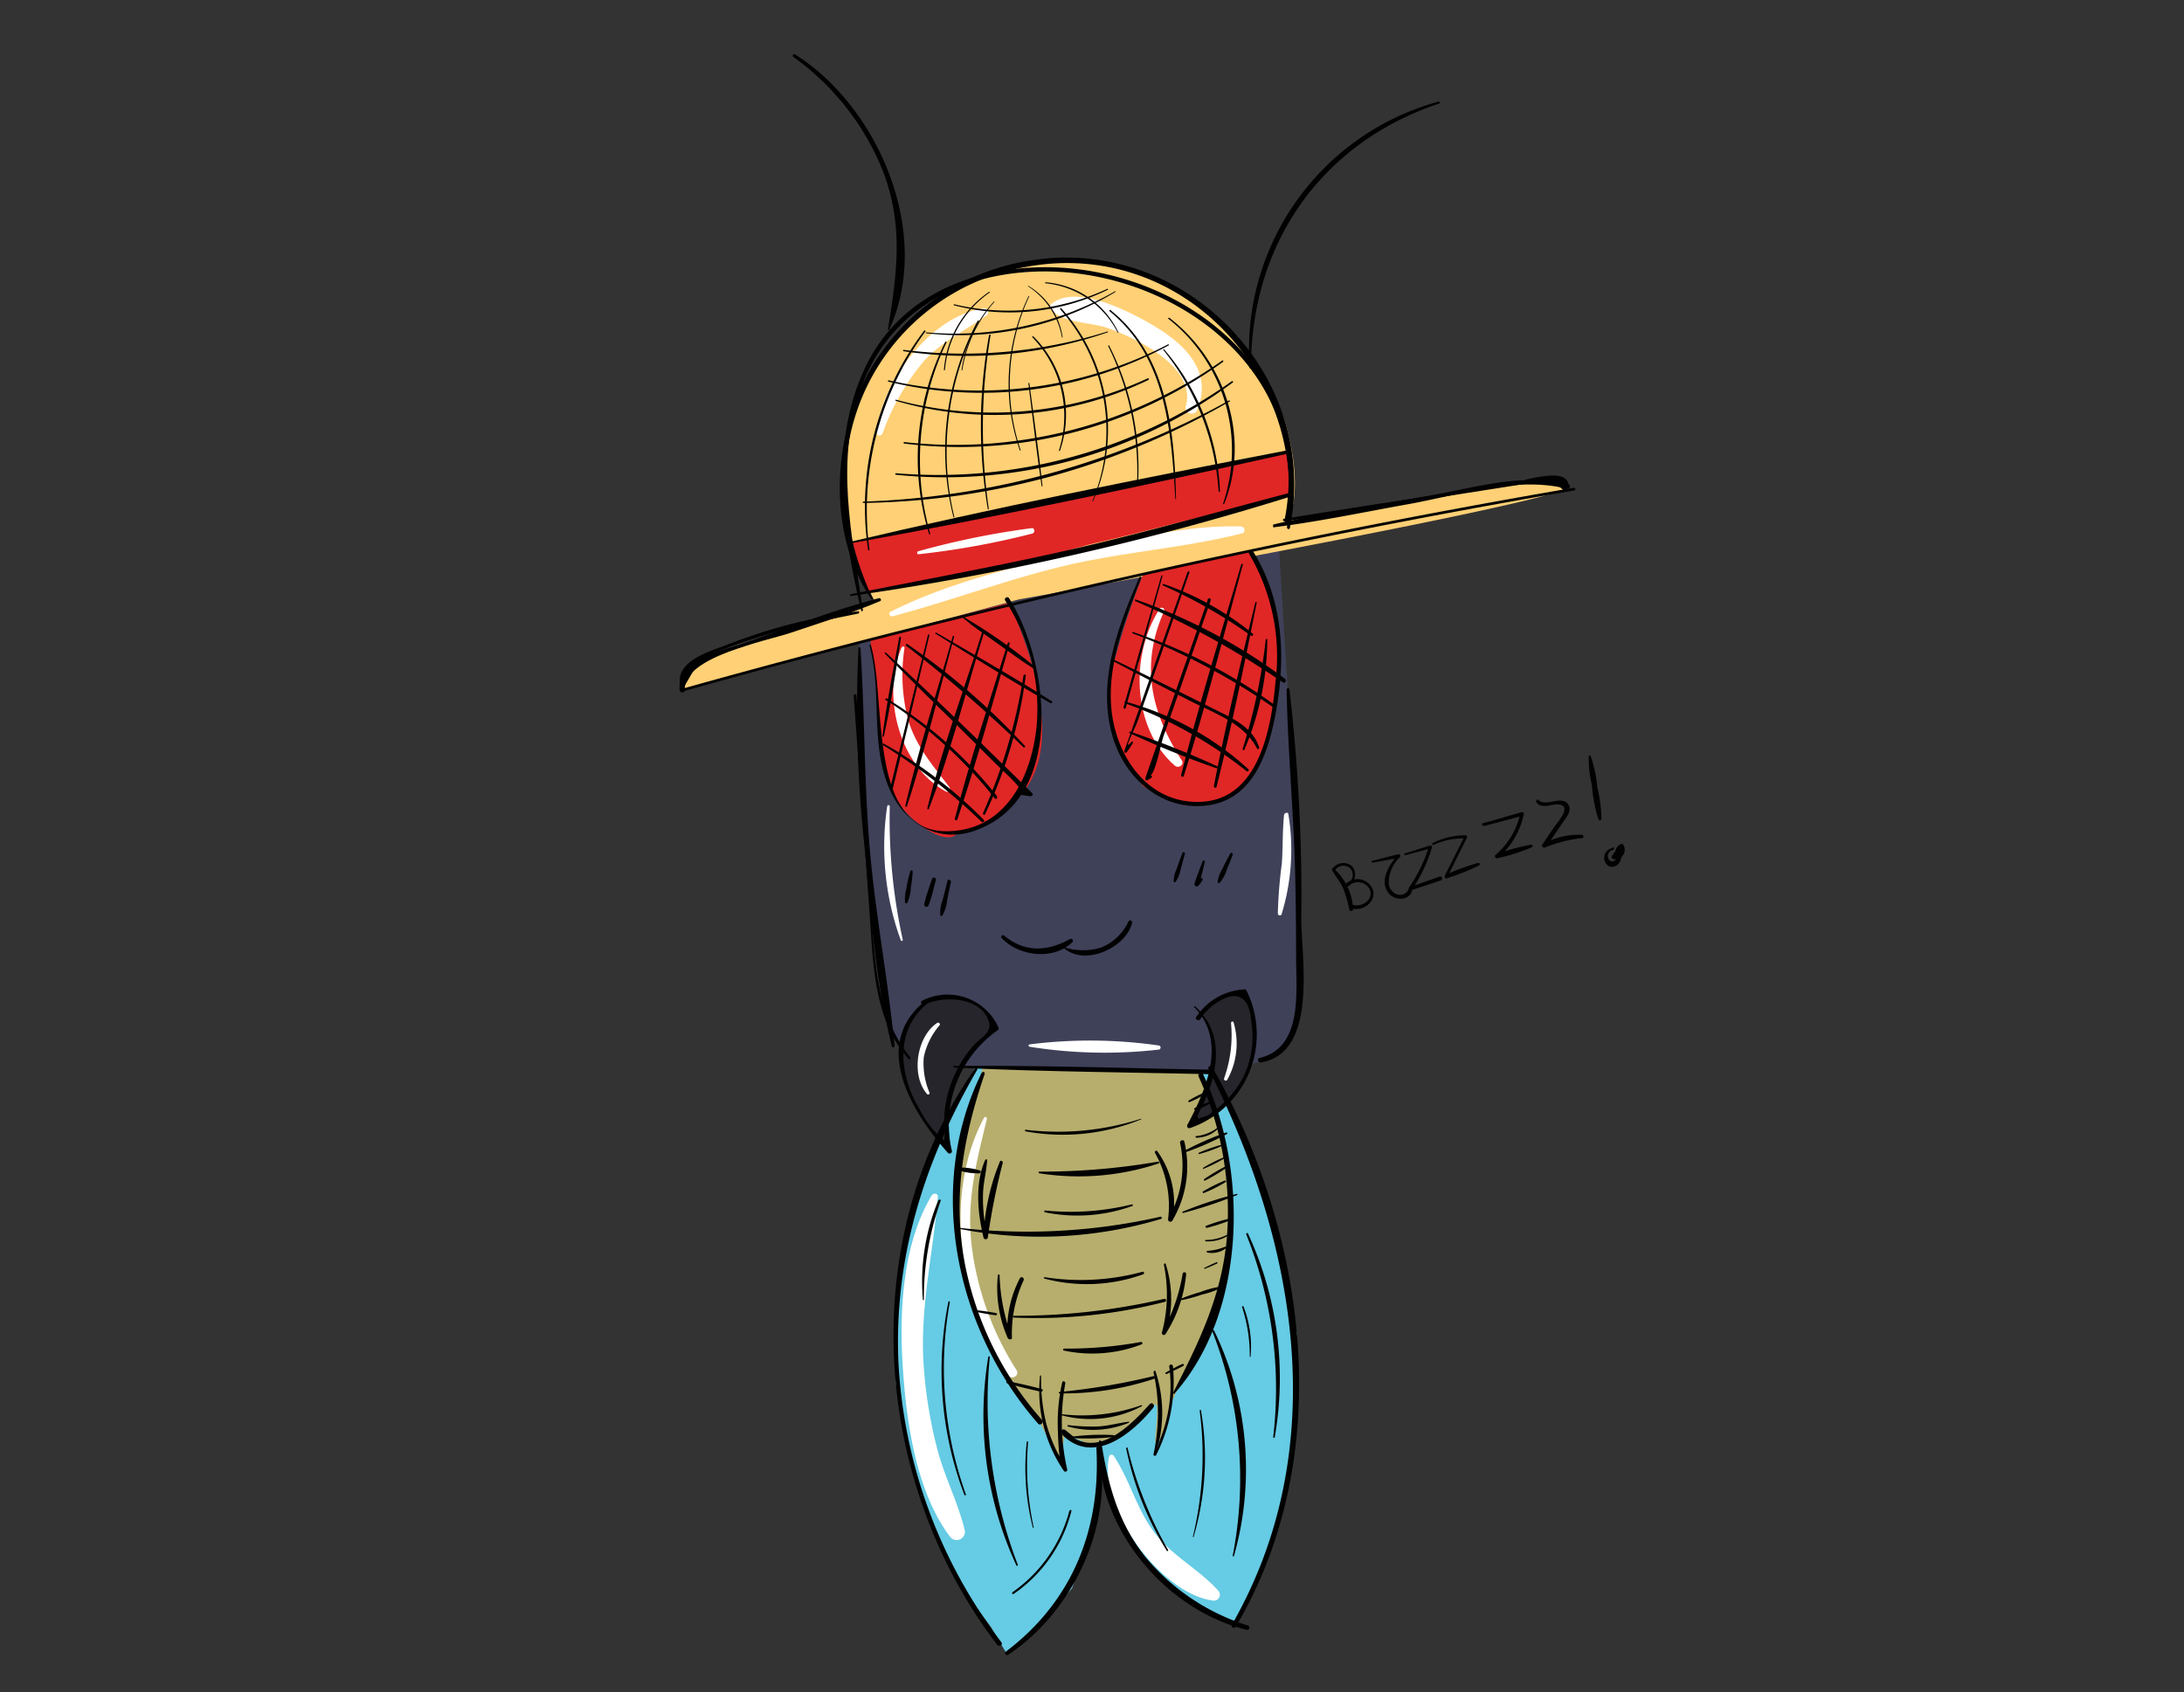 <svg id="illustration" xmlns="http://www.w3.org/2000/svg" viewBox="0 0 198.43 153.77"><rect x="0" y="0" width="198.43" height="153.77" fill="#333333" stroke="none"/><defs><style>.cls-1{fill:#3f4159;}.cls-2{fill:#66cbe4;}.cls-3{fill:#ffd075;}.cls-4{fill:#e12626;}.cls-5{fill:#b7ae6d;}.cls-6{fill:#25252b;}.cls-7{fill:#fff;}.cls-8{fill:#010101;}</style></defs><path class="cls-1" d="M78.05,57.71V68.28l1.52,16.08,1,8.32,1.36,2.62s2.66,1.73,8,1.76,20.14.32,20.14.32,6.26-.79,6.9-2.35a24,24,0,0,0,1-3.87l-.43-20.41-.54-8-.82-13.37Z"/><polygon class="cls-2" points="110.05 97.38 88.6 97.02 85.61 102.93 84.19 106.09 83.21 109.06 81.73 116.1 81.37 120.96 81.37 125.58 82.14 130.07 83.22 134.54 84.97 139.41 87.3 144.11 90.04 147.85 91.46 150.26 94.62 147.53 97.4 144.32 98.16 142.19 98.69 140.88 99.66 137.26 99.94 134.85 99.79 131.28 100.68 135.42 102.02 138.74 104.23 142.19 106.45 144.24 108.87 145.96 111.59 147.28 112.22 147.51 113.31 145.23 116.14 138.74 117.26 133.16 117.82 127.73 117.82 121.11 116.78 115.67 115.71 111.16 113.61 104.9 111.81 100.14 110.05 97.38"/><path class="cls-3" d="M79.58,54.75s-3.15-4.7-2.84-12.53A19.55,19.55,0,0,1,87,26.12c4.65-2.36,11.68-3.43,17.16-1.27S115.54,33.32,117,39.21s0,8.1,0,8.1l21-3.61s3.65-.7,4.48.49S92.56,54.47,92.56,54.47L62,62.7s-.74-1.82,2-2.76S79.58,54.75,79.58,54.75Z"/><path class="cls-4" d="M77.1,49.33,117,41l.34,3.89s-17.09,4.34-17.57,4.4-4.65,1.27-4.65,1.27L78.83,53.87Z"/><path class="cls-4" d="M87,75.71s6.25-1.24,7.46-7-2.79-13.94-2.79-13.94L79.06,58.14s.65,3.93.77,6.53.19,7.39,3.28,9.9S87,75.71,87,75.71Z"/><path class="cls-4" d="M103.87,52.16,113.73,50s4.55,8.57,1.28,17.63-11.14,3.81-11.14,3.81-4.08-5-3.05-9.66A69.94,69.94,0,0,1,103.87,52.16Z"/><path class="cls-5" d="M89.33,96.91l19.72.45s2,5.74,2.29,7.51.64,8.5-.28,11.67c-.52,1.81-2.74,6.66-4.43,10.49-.75,1.7-.67,3.23-1.53,4.14-.39.41.17-2.52,0-3.44-.12-.47-.91.69-1.15.84l-3.42,2.51-1.53.18-2.23-1-.45,2.45-2.11-3.92-2.38-3-2.68-5.2-2-6.9-.43-5.42,1-5.77Z"/><path class="cls-6" d="M84.52,90.82l2.56-.29,1.89.91,1.51,1.79S88.55,95.36,88,95.89a11.25,11.25,0,0,0-1.8,3.77c-.1.85.09,5,.09,5l-2.47-3L82,97.38V93.84l1.43-2.23Z"/><path class="cls-6" d="M109.25,91.94l1,2.32-.08,2.65-.57,2.3-.88,1.9-.38,1.1,1.39-.72,2.66-2.28,1.17-2.15.51-2.59-.74-3.9-.39-.48S109.6,90.68,109.25,91.94Z"/><path class="cls-7" d="M80.18,39.39a21.43,21.43,0,0,1,3.76-6.58c1.67-1.82,3.75-2.76,5.7-4.16a.35.35,0,0,0-.27-.63c-4.81.69-9.3,6.68-9.72,11.3,0,.33.42.33.53.07Z"/><path class="cls-7" d="M80.61,73.23a24.86,24.86,0,0,0,1.23,12.2.09.09,0,0,0,.18-.05,50.89,50.89,0,0,1-1.18-12.11c0-.13-.2-.17-.23,0Z"/><path class="cls-7" d="M81.93,58.8c-1.86,4.27-.3,10.78,4,13.11.27.15.49-.18.31-.41-1.52-2-3-3.65-3.73-6.1a16.21,16.21,0,0,1-.33-6.54c0-.11-.16-.16-.21-.06Z"/><path class="cls-7" d="M105.38,55.3c-2.71,4.13-2.56,10.85,1.36,14.27.33.29.89-.08.63-.48-2.77-4.33-3.81-8.66-1.6-13.56a.23.23,0,0,0-.39-.23Z"/><path class="cls-7" d="M85.16,92.94c-1.88,1.24-2.42,4.76-.93,6.47a.13.13,0,0,0,.22-.13,6.8,6.8,0,0,1-.52-3.21,6.44,6.44,0,0,1,1.44-2.91c.09-.13-.09-.3-.21-.22Z"/><path class="cls-7" d="M111.85,93a11.59,11.59,0,0,1-.64,5,.16.16,0,0,0,.29.12,6.77,6.77,0,0,0,.59-5.18.12.12,0,0,0-.24,0Z"/><path class="cls-7" d="M93.53,95.11a43.34,43.34,0,0,0,11.77.26.19.19,0,0,0,0-.37,43.77,43.77,0,0,0-11.77-.1.11.11,0,0,0,0,.21Z"/><path class="cls-7" d="M89.41,101.56c-3.78,7-2.23,17.11,2.17,23.4.33.46,1.08.05.78-.46a27.14,27.14,0,0,1-4.09-11.4c-.46-4,.44-7.55,1.4-11.43,0-.15-.18-.26-.26-.11Z"/><path class="cls-7" d="M84.7,108.54c-2.7,4.45-3,10.54-2.68,15.6s1.22,11.4,4.27,15.46a.75.75,0,0,0,1.36-.57c-.59-2.45-1.79-4.75-2.45-7.2a41.18,41.18,0,0,1-1.3-8.11c-.29-5.14.91-10,1.31-15,0-.28-.38-.35-.51-.13Z"/><path class="cls-7" d="M100.77,132.34c-1,4.71,4.7,12.45,9.4,13.09a.54.54,0,0,0,.52-.89c-1.8-2-4.17-3.12-5.82-5.31s-2.22-4.77-3.68-6.94a.23.23,0,0,0-.42.05Z"/><path class="cls-7" d="M116.67,74c-.16,1.49-.1,3-.21,4.49A41.69,41.69,0,0,0,116.1,83a.18.18,0,0,0,.36,0,19.89,19.89,0,0,0,.6-9c0-.24-.37-.16-.39.05Z"/><path class="cls-7" d="M95.42,28.06c1.2,1.36,3.67,1.18,5.32,1.78,2.57.93,8,3.52,7,7.07-.2.7.81.94,1.06.3,1.42-3.6-1.3-6.07-4.19-7.74-2.12-1.23-7-3.74-9.15-1.79a.28.28,0,0,0,0,.38Z"/><path class="cls-7" d="M81.09,56c5.27-1.39,10.37-3.34,15.69-4.6s10.83-1.6,16.08-2.94a.32.32,0,0,0-.09-.62c-5.35-.17-11.08,1.38-16.24,2.63s-10.77,2.67-15.62,5.12c-.23.11-.07.47.18.41Z"/><path class="cls-7" d="M83.47,50.36A73.59,73.59,0,0,0,93.8,48.48c.26-.08.22-.52-.06-.49a73.88,73.88,0,0,0-10.31,2.1c-.14,0-.12.29,0,.27Z"/><path class="cls-8" d="M77.56,63.21,79,82.83c.33,4.58.33,9.76,3.54,13.39.09.1.23,0,.15-.15C79.11,91.6,79.43,85.39,79,80L77.81,63.21c0-.16-.26-.16-.25,0Z"/><path class="cls-8" d="M116.9,62.7c.1,5.51.63,11,.77,16.54q.09,3.9.09,7.8c0,3.09.62,8.15-3.31,9.09-.27.06-.15.46.11.41,5.18-.88,3.7-9.35,3.67-12.91a162.88,162.88,0,0,0-1.08-21c0-.15-.25-.11-.25,0Z"/><path class="cls-8" d="M86.69,97c7.78.38,15.58.43,23.36.61a.21.21,0,0,0,0-.41c-7.78-.14-15.57-.41-23.36-.34a.07.07,0,0,0,0,.14Z"/><path class="cls-8" d="M62.05,62.82a804,804,0,0,1,81-18.26c.15,0,.09-.26-.07-.24A804.58,804.58,0,0,0,62,62.58a.13.13,0,0,0,.07.24Z"/><path class="cls-8" d="M66.54,61.36s0,0,0,0,0,0,0,0Z"/><path class="cls-8" d="M62,62.67l1.66-2.85,1.5-.62,1.66-.61c1.26-.44,2.53-.84,3.81-1.21,2.43-.68,4.89-1.11,7.35-1.63.12,0,.1-.23,0-.21a49.15,49.15,0,0,0-12,3.08c-1.76.66-5,1.59-4.06,4.09a.07.07,0,0,0,.14,0Z"/><path class="cls-8" d="M142.08,44.58a.58.58,0,0,0,.21-1c-.81-1-4.72.34-5.64.48-6.66,1-13.32,2-20,3.08-.15,0-.08.25.07.23,4.06-.62,8.11-1.26,12.17-1.89l5.84-.91,2.92-.46,1.46-.23a2.94,2.94,0,0,1,2.9.62,0,0,0,1,0,0,.07Z"/><path class="cls-8" d="M78.4,55.45c-1-6.79-2.59-13.74-.08-20.42s8.52-10,15.44-10.34c12.47-.61,25.7,8.9,22.95,22.57,0,.26.35.37.4.11,2.8-13.91-10.58-23.71-23.35-23.06-6.45.32-12.35,3.12-15.19,9.16-3.22,6.87-2,14.91-.33,22,0,.11.18.06.16,0Z"/><path class="cls-8" d="M80.77,30c4-8.64-.86-20.22-8.54-25.06-.16-.1-.28.13-.14.24A23.46,23.46,0,0,1,80.3,15.75c1.8,4.9,1.18,9.21.37,14.2,0,.06.07.1.1,0Z"/><path class="cls-8" d="M113.66,33.41c0-11.25,6.37-20.41,17.09-24a.09.09,0,1,0-.05-.18,23.4,23.4,0,0,0-17.17,24.15.07.07,0,1,0,.13,0Z"/><path class="cls-8" d="M77.12,49.4C90.44,47,103.78,44.16,117,41.22c.19,0,.11-.32-.08-.29-13.29,2.55-26.66,5.22-39.83,8.34-.09,0,0,.15,0,.13Z"/><path class="cls-8" d="M77.33,54.15a253.86,253.86,0,0,0,40.11-9.09.17.17,0,0,0-.09-.32c-6.64,1.73-13.22,3.63-19.91,5.16S84,52.65,77.29,54c-.1,0-.05.16,0,.15Z"/><path class="cls-8" d="M82.09,31.91a39.17,39.17,0,0,0,18.57-1.72s0-.09,0-.08A43.44,43.44,0,0,1,82.1,31.79c-.06,0-.08.11,0,.12Z"/><path class="cls-8" d="M81.35,36.41a32.18,32.18,0,0,0,23-1.89c.09-.05,0-.18-.08-.14a33.54,33.54,0,0,1-22.87,1.94c-.06,0-.08.08,0,.09Z"/><path class="cls-8" d="M81.42,43.14A43.89,43.89,0,0,0,112,34.76c.08,0,0-.18-.07-.13A46.07,46.07,0,0,1,81.42,43c-.1,0-.1.14,0,.15Z"/><path class="cls-8" d="M84.14,30.28a27.34,27.34,0,0,0,17.2-3.75,0,0,0,0,0,0-.08A29.39,29.39,0,0,1,84.14,30.2c-.06,0,0,.08,0,.08Z"/><path class="cls-8" d="M80.7,34.67a35.66,35.66,0,0,0,25.48-3.29c.06,0,0-.12-.05-.09a37.14,37.14,0,0,1-25.39,3.27c-.08,0-.11.1,0,.11Z"/><path class="cls-8" d="M82.12,40.3a40.84,40.84,0,0,0,29-7.42c.07-.05,0-.17-.07-.12a42.23,42.23,0,0,1-28.89,7.41c-.09,0-.09.12,0,.13Z"/><path class="cls-8" d="M78.44,45.7a68.18,68.18,0,0,0,33.28-9.22c.06,0,0-.13-.06-.09a73.48,73.48,0,0,1-33.22,9.19c-.07,0-.07.12,0,.12Z"/><path class="cls-8" d="M84,30A26.52,26.52,0,0,0,78.88,50,0,0,0,0,0,79,50a27.42,27.42,0,0,1,5.1-19.91S84,30,84,30Z"/><path class="cls-8" d="M88.85,29.11A24.9,24.9,0,0,0,86.63,47a0,0,0,1,0,.08,0,25.43,25.43,0,0,1,2.23-17.81c0-.06,0-.11-.09-.05Z"/><path class="cls-8" d="M93.44,26.93a18.46,18.46,0,0,0-.78,14s.09,0,.08,0a18.82,18.82,0,0,1,.77-14s-.05-.09-.07,0Z"/><path class="cls-8" d="M96.33,28.11a16.6,16.6,0,0,1,2.92,17.42s0,.06.06,0A16.34,16.34,0,0,0,96.41,28c0-.05-.13,0-.08.08Z"/><path class="cls-8" d="M100.79,28.26c5.19,4.2,5.61,10.91,6,17.1a0,0,0,1,0,.06,0c-.15-6.22-.74-13-5.95-17.18-.06-.05-.14,0-.08.08Z"/><path class="cls-8" d="M106.2,29a15.17,15.17,0,0,1,4.92,16.77.06.06,0,0,0,.11,0c2.4-6,.09-13-5-16.9-.06,0-.13.06-.08.1Z"/><path class="cls-8" d="M93.8,30.65a10.28,10.28,0,0,1,2.41,10.28.05.05,0,0,0,.1,0,10,10,0,0,0-2.44-10.38s-.11,0-.07.07Z"/><path class="cls-8" d="M89.87,30.42a46,46,0,0,0-.12,15.84c0,.07.1,0,.09,0A51,51,0,0,1,90,30.44c0-.05-.08-.08-.08,0Z"/><path class="cls-8" d="M85.89,31.06a23.56,23.56,0,0,0-1.48,17.46.06.06,0,0,0,.11,0A24.74,24.74,0,0,1,86,31.11c0-.06-.07-.12-.1-.05Z"/><path class="cls-8" d="M93.43,34.79c.39,3.13.75,6.27,1.21,9.4,0,0,.09,0,.08,0-.34-3.14-.79-6.26-1.2-9.39,0,0-.09,0-.09,0Z"/><path class="cls-8" d="M100.69,31.45a25.94,25.94,0,0,1,2.63,12.25,0,0,0,0,0,.09,0,24.64,24.64,0,0,0-2.64-12.3c0-.06-.11,0-.08.05Z"/><path class="cls-8" d="M105.72,31.83a22.81,22.81,0,0,1,5,12.81c0,.07.12.08.12,0a21,21,0,0,0-5.07-12.89c0-.05-.12,0-.07.08Z"/><path class="cls-8" d="M86.67,27.74a20.26,20.26,0,0,0,14-1.42s0-.1-.05-.08A21.36,21.36,0,0,1,86.7,27.65c-.06,0-.09.08,0,.09Z"/><path class="cls-8" d="M89.88,26.51a9.45,9.45,0,0,0-4.12,7.13s.08,0,.09,0a9.6,9.6,0,0,1,4.07-7.06,0,0,0,1,0,0-.07Z"/><path class="cls-8" d="M95,25.74a8.3,8.3,0,0,1,6.56,4.5s.09,0,.07,0A8,8,0,0,0,95,25.65c-.06,0-.06.08,0,.09Z"/><path class="cls-8" d="M93.38,26a7,7,0,0,1,3.11,4.67s.07,0,.06,0a6.56,6.56,0,0,0-3.14-4.71,0,0,0,1,0,0,.06Z"/><path class="cls-8" d="M90.3,27.4a11.78,11.78,0,0,0-2.94,6.23s.06.06.07,0a12.23,12.23,0,0,1,2.92-6.2,0,0,0,0,0,0-.05Z"/><path class="cls-8" d="M79,58.64c1.17,4.32,0,9.07,1.89,13.22,1.42,3.09,4.46,4.81,7.79,3.58,8.16-3,6.66-15.3,3-21.08-.14-.22-.49,0-.35.21A18,18,0,0,1,94.22,65.5c-.28,4.12-2.16,9-6.7,9.88-9.06,1.75-6.84-11.8-8.41-16.77,0-.06-.13,0-.11,0Z"/><path class="cls-8" d="M103.53,52.44c-2,4.57-3.93,9.66-2.39,14.65,1.13,3.67,4.43,6.57,8.44,6.11,4.4-.5,5.73-5,6.39-8.77.86-4.91.58-10-2.12-14.33-.14-.23-.51,0-.36.22a18.39,18.39,0,0,1,2.4,11.6c-.37,4.12-1.45,10.61-6.65,10.93-5,.3-8-4.29-8.29-8.78-.27-4,1.32-7.87,2.74-11.56,0-.09-.12-.16-.16-.07Z"/><path class="cls-8" d="M91,85.22c1.54,1.68,4.73,2.07,6.43.39a.18.18,0,0,0-.22-.28c-2.06,1.13-4.09,1.25-6-.33a.16.16,0,0,0-.22.22Z"/><path class="cls-8" d="M96.7,86.17c1.89,1.65,5.65-.07,6.16-2.34a.18.18,0,0,0-.32-.13,4.66,4.66,0,0,1-2.5,2.4,5.61,5.61,0,0,1-3.27,0c-.06,0-.12.07-.07.12Z"/><path class="cls-8" d="M107.41,77.58c-.19.46-.35.93-.51,1.4a2.32,2.32,0,0,0-.26,1.14.1.1,0,0,0,.17,0,2.58,2.58,0,0,0,.45-1.09c.14-.48.27-1,.39-1.44a.12.12,0,0,0-.24-.06Z"/><path class="cls-8" d="M109.26,78.27c-.25.67-.51,1.34-.73,2a.21.21,0,0,0,.35.21,2.77,2.77,0,0,0,.38-.52.12.12,0,0,0-.16-.16,2.77,2.77,0,0,0-.52.38l.35.2c.21-.69.37-1.38.54-2.07a.11.11,0,0,0-.21-.06Z"/><path class="cls-8" d="M111.78,77.55c-.25.46-.5.93-.72,1.4a3,3,0,0,0-.43,1.18.11.11,0,0,0,.19.08,3.3,3.3,0,0,0,.66-1.24c.19-.43.36-.88.53-1.32,0-.14-.17-.23-.23-.1Z"/><path class="cls-8" d="M82.7,79.19a10.35,10.35,0,0,0-.35,1.56A3.53,3.53,0,0,0,82.23,82c0,.11.18.12.22,0a3.86,3.86,0,0,0,.31-1.39,9.64,9.64,0,0,0,.16-1.42.11.11,0,0,0-.22,0Z"/><path class="cls-8" d="M84.68,79.85c-.24.76-.54,1.52-.7,2.29a.2.2,0,0,0,.39.11c.29-.74.45-1.54.67-2.3a.19.19,0,0,0-.36-.1Z"/><path class="cls-8" d="M86.07,80.09c-.14.57-.28,1.14-.43,1.71a3.25,3.25,0,0,0-.21,1.34c0,.12.17.11.22,0a3.62,3.62,0,0,0,.41-1.38c.11-.54.22-1.08.34-1.61,0-.22-.28-.31-.33-.09Z"/><path class="cls-8" d="M84,91c-4.92,4-1.09,10.16,2.13,13.76a.21.21,0,0,0,.35-.2,10.46,10.46,0,0,1,4.15-10.94.21.21,0,0,0,.08-.28,5.08,5.08,0,0,0-6.93-2.41c-.24.12,0,.48.22.36,1.63-.8,4.83-.74,5.74,1.25.59,1.3-.61,1.64-1.45,2.64a10.89,10.89,0,0,0-2.47,5.88c-.08.75.06,1.49,0,2.22-.08,1,.49.68-.42,0a8.41,8.41,0,0,1-1.83-2.46c-1.82-3-2.38-7.12.66-9.61.16-.13-.07-.35-.23-.22Z"/><path class="cls-8" d="M108.51,91.51c3,3.1,1.09,7.47-.62,10.68-.08.15,0,.38.24.31A9,9,0,0,0,113.25,90a.19.19,0,0,0-.18-.1,5.6,5.6,0,0,0-4.38,2.5c-.16.22.21.43.36.21a5.06,5.06,0,0,1,2.66-2.06c1.73-.32,1.89,1.46,2,2.44a8.24,8.24,0,0,1-.77,4.91,8.57,8.57,0,0,1-2.61,3c-.17.13-1.09.92-1.41.76s.19-.86.47-1.49c1.35-3,1.8-6.33-.8-8.73a.07.07,0,1,0-.1.1Z"/><path class="cls-8" d="M89.2,97.46c-5.15,10.44-2.35,23.39,5.12,31.9.21.23.55-.11.35-.34a30.07,30.07,0,0,1-7-14.17c-1.15-6-.14-11.61,1.8-17.29,0-.14-.16-.23-.22-.1Z"/><path class="cls-8" d="M96.49,130.22l.75.63c.21.17.51-.12.3-.3l-.76-.62c-.2-.17-.5.12-.29.29Z"/><path class="cls-8" d="M96.58,130.44c2.84,2.71,6.33-.22,8.21-2.54.18-.22-.12-.54-.32-.32-1.8,2-4.87,5.13-7.59,2.55-.2-.19-.51.11-.3.31Z"/><path class="cls-8" d="M106.75,126.58c6.58-7.51,6.66-20.45,2.54-29-.13-.26-.5,0-.39.23a29.71,29.71,0,0,1,2.57,14.64c-.46,5.26-2.5,9.45-4.87,14.07,0,.09.08.19.15.11Z"/><path class="cls-8" d="M88.6,97.08c-10.93,15.61-9.38,37.49,2,52.37.17.23.56,0,.38-.23A45.86,45.86,0,0,1,81.64,124c-.48-9.63,2.35-18.55,7.15-26.8.07-.12-.11-.22-.19-.11Z"/><path class="cls-8" d="M91.54,150.4c5.95-3.92,9.63-11.75,8.34-18.85a.14.14,0,0,0-.27,0c.43,7.45-2.22,14-8.23,18.53-.17.12,0,.4.16.28Z"/><path class="cls-8" d="M99.84,131c-.28,7.76,6,15.28,13.42,17.09a.2.2,0,0,0,.11-.39,19.71,19.71,0,0,1-9.32-6.25c-2.48-3.12-3.4-6.62-4-10.48,0-.12-.2-.09-.2,0Z"/><path class="cls-8" d="M109.81,97.16c8,15.74,11.31,34.42,2.12,50.46-.13.22.21.41.34.2,9.22-15.57,6.54-35.65-2.13-50.86a.19.19,0,0,0-.33.2Z"/><path class="cls-8" d="M89.8,123.25a32.46,32.46,0,0,0,2.55,19c0,.08.15,0,.13-.05a41.3,41.3,0,0,1-2.55-18.9c0-.07-.12-.09-.13,0Z"/><path class="cls-8" d="M110.16,121A36.64,36.64,0,0,1,112,141.36a.06.06,0,0,0,.12,0,28.88,28.88,0,0,0-1.82-20.47c0-.08-.18,0-.14.06Z"/><path class="cls-8" d="M85.28,109a19.29,19.29,0,0,0-1.43,9.1c0,.06.08.06.09,0a26.32,26.32,0,0,1,1.53-9c0-.12-.14-.16-.19,0Z"/><path class="cls-8" d="M86.18,118.23a31.73,31.73,0,0,0,1.44,17.6c0,.09.18,0,.15,0a33.86,33.86,0,0,1-1.47-17.53.06.06,0,0,0-.12,0Z"/><path class="cls-8" d="M112.85,118.76a14.2,14.2,0,0,1,.7,4.53s.07,0,.07,0a10.05,10.05,0,0,0-.64-4.57c0-.08-.16,0-.13,0Z"/><path class="cls-8" d="M113.23,112.16a37.74,37.74,0,0,1,2.45,18.42c0,.08.12.1.14,0a31.27,31.27,0,0,0-2.44-18.51c0-.08-.19,0-.15.07Z"/><path class="cls-8" d="M109,128.19a31.26,31.26,0,0,1-.62,11.44c0,.05.06.07.07,0a25.37,25.37,0,0,0,.66-11.49c0-.07-.12,0-.11,0Z"/><path class="cls-8" d="M102.32,131.61a28.17,28.17,0,0,0,3.69,9.3.07.07,0,0,0,.12-.07,35.19,35.19,0,0,1-3.68-9.27c0-.09-.15,0-.13,0Z"/><path class="cls-8" d="M93.29,131a22,22,0,0,0,.55,7.8c0,.05.09,0,.08,0a26.07,26.07,0,0,1-.51-7.78c0-.07-.11-.07-.12,0Z"/><path class="cls-8" d="M97.17,137.24A13.11,13.11,0,0,1,92,144.67c-.1.07,0,.23.1.16a13,13,0,0,0,5.25-7.55c0-.09-.12-.13-.14,0Z"/><path class="cls-8" d="M89.55,105.32c-1,2.13-.73,4.91-.19,7.13a.2.2,0,0,0,.39,0,60.15,60.15,0,0,1,1.36-6.8c0-.14-.18-.26-.26-.11a19.9,19.9,0,0,0-1.49,6.91l.38-.06a14.12,14.12,0,0,1-.43-3.72c0-1.11.31-2.17.38-3.26,0-.07-.11-.11-.14,0Z"/><path class="cls-8" d="M104.94,104.76a9.76,9.76,0,0,1,1.19,6,.21.21,0,0,0,.38.16,9.68,9.68,0,0,0,1.1-7.17c-.06-.26-.44-.14-.39.11a9.63,9.63,0,0,1-1.07,6.85l.38.16a8.08,8.08,0,0,0-1.38-6.26c-.1-.13-.28,0-.21.17Z"/><path class="cls-8" d="M90.66,115.87a11.34,11.34,0,0,0,.89,5.69c.08.19.4.19.39,0A11.51,11.51,0,0,1,93,116.34c.09-.22-.2-.41-.33-.2a10,10,0,0,0-1.13,5.37l.38-.06a17.09,17.09,0,0,1-1.1-5.58.09.09,0,0,0-.17,0Z"/><path class="cls-8" d="M105.74,114.89a13.45,13.45,0,0,1-.17,6.18.18.18,0,0,0,.33.14,12.08,12.08,0,0,0,1.87-5.46c0-.17-.28-.22-.32,0a16.48,16.48,0,0,1-1.86,5.31l.33.14a10.49,10.49,0,0,0,0-6.32.08.08,0,0,0-.16,0Z"/><path class="cls-8" d="M94.49,125.05a12.9,12.9,0,0,0,2.16,8.59.17.17,0,0,0,.31-.13,19.43,19.43,0,0,1-.17-7.82c0-.18-.24-.26-.28-.08a16.39,16.39,0,0,0-.41,3.7c0,.18.05,3.62.39,3.69s-.31-.79-.41-1a14.52,14.52,0,0,1-1-2.57,16.69,16.69,0,0,1-.49-4.4c0-.07-.1-.07-.11,0Z"/><path class="cls-8" d="M104.8,124.67a17.31,17.31,0,0,1,0,7.48.13.13,0,0,0,.23.09,14.76,14.76,0,0,0,1.54-8.08.17.17,0,1,0-.34,0,12.61,12.61,0,0,1-.2,4.58,13.11,13.11,0,0,1-.55,1.85c-.14.36-.58,1.81-.18.43a12,12,0,0,0-.32-6.43c0-.09-.14,0-.13,0Z"/><path class="cls-8" d="M87.05,106.33a6,6,0,0,0,1.92.29.14.14,0,0,0,0-.28,6,6,0,0,0-1.93-.25.12.12,0,0,0,0,.24Z"/><path class="cls-8" d="M94.36,106.6a23,23,0,0,0,10.87-.87.09.09,0,0,0,0-.18,62.16,62.16,0,0,1-10.8.91c-.08,0-.11.13,0,.14Z"/><path class="cls-8" d="M107.48,104.78a26.74,26.74,0,0,0,4-1.74.08.08,0,0,0-.06-.14,26.77,26.77,0,0,0-4,1.77c-.06,0,0,.14,0,.11Z"/><path class="cls-8" d="M87.07,111.64a38.16,38.16,0,0,0,18.41-.88.1.1,0,0,0-.06-.2,54.84,54.84,0,0,1-18.33,1c-.07,0-.09.1,0,.12Z"/><path class="cls-8" d="M107.48,110.22a39.63,39.63,0,0,0,4.9-1.63c.07,0,.05-.13,0-.11a37.07,37.07,0,0,0-4.91,1.61.07.07,0,0,0,0,.13Z"/><path class="cls-8" d="M88.58,119.17a17.16,17.16,0,0,0,1.9.34.1.1,0,0,0,0-.2c-.62-.12-1.26-.21-1.9-.27a.07.07,0,0,0,0,.13Z"/><path class="cls-8" d="M92.11,119.72a47.12,47.12,0,0,0,13.74-1.43.14.14,0,0,0-.07-.27,59.89,59.89,0,0,1-13.67,1.54.08.08,0,0,0,0,.16Z"/><path class="cls-8" d="M107.35,118.14a14.12,14.12,0,0,0,1.83-.5,8.73,8.73,0,0,0,1.59-.53c.07,0,0-.19,0-.18a8.71,8.71,0,0,0-1.73.48,14.81,14.81,0,0,0-1.7.58c-.08,0,0,.16.06.15Z"/><path class="cls-8" d="M91.45,125.68c1,.29,2.08.55,3.14.78.15,0,.22-.2.06-.24-1-.28-2.09-.52-3.15-.73a.1.1,0,0,0,0,.19Z"/><path class="cls-8" d="M96.26,126.61a26,26,0,0,0,8.61-1.33c.15,0,.09-.28-.06-.24a60.33,60.33,0,0,1-8.55,1.44c-.08,0-.09.13,0,.13Z"/><path class="cls-8" d="M106,124.85c.5-.25,1-.46,1.52-.74.11-.06,0-.22-.1-.17-.52.22-1,.51-1.5.77-.09.05,0,.18.08.14Z"/><polygon class="cls-8" points="97.52 128.57 97.52 128.56 97.52 128.57 97.52 128.57"/><path class="cls-8" d="M97.14,128.58a0,0,0,1,0,0,0,0,0,0,1,0,0,0Z"/><path class="cls-8" d="M96.15,128.51a10,10,0,0,0,7.58-.73c.06,0,0-.13,0-.11a16.06,16.06,0,0,1-7.53.8s0,0,0,0Z"/><path class="cls-8" d="M97,129.61a8.54,8.54,0,0,0,5.58-.34,0,0,0,0,0,0-.09c-.93.11-1.81.37-2.75.43a17.32,17.32,0,0,1-2.79-.12.06.06,0,0,0,0,.12Z"/><path class="cls-8" d="M97.4,130.67a22.83,22.83,0,0,0,3.79-.1c.1,0,.06-.16,0-.17a20.57,20.57,0,0,0-3.76.14.07.07,0,1,0,0,.13Z"/><path class="cls-8" d="M93.12,102.79a18.8,18.8,0,0,0,10.56-1.08s0-.07,0-.06a24.61,24.61,0,0,1-10.54,1,0,0,0,0,0,0,.09Z"/><path class="cls-8" d="M94.86,110.14a14.81,14.81,0,0,0,8-.55c.1,0,.06-.19,0-.16a23.17,23.17,0,0,1-7.91.56c-.09,0-.1.14,0,.15Z"/><path class="cls-8" d="M94.86,116.17a15.08,15.08,0,0,0,9-.38c.14-.05.09-.27-.06-.23a21.35,21.35,0,0,1-8.89.49c-.08,0-.11.1,0,.12Z"/><path class="cls-8" d="M96.62,122.71a12.44,12.44,0,0,0,7.09-.55.11.11,0,0,0-.06-.22,37.5,37.5,0,0,1-7,.6.09.09,0,0,0,0,.17Z"/><path class="cls-8" d="M109.56,99.21A12.81,12.81,0,0,0,108,100c-.09,0,0,.18.08.14a11.85,11.85,0,0,0,1.51-.76c.07,0,0-.17-.06-.14Z"/><path class="cls-8" d="M110.06,100.1a5.94,5.94,0,0,0-1.53.6.09.09,0,0,0,.06.16,5.84,5.84,0,0,0,1.5-.69,0,0,0,0,0,0-.07Z"/><path class="cls-8" d="M110.32,101.24a11.9,11.9,0,0,0-2,.62c-.08,0,0,.15,0,.14a11.78,11.78,0,0,0,2-.65.06.06,0,0,0,0-.11Z"/><path class="cls-8" d="M110.55,102.52a3.83,3.83,0,0,1-1.87.71c-.09,0-.06.15,0,.15a2.86,2.86,0,0,0,1.94-.77c.06-.06,0-.14-.09-.09Z"/><path class="cls-8" d="M111.07,104a13.69,13.69,0,0,0-2.15.75c-.07,0,0,.13,0,.12a13.5,13.5,0,0,0,2.13-.76.06.06,0,0,0,0-.11Z"/><path class="cls-8" d="M111.3,105.12a13,13,0,0,0-2,1s0,.12,0,.1a12.75,12.75,0,0,0,2-1,.09.09,0,0,0-.08-.15Z"/><path class="cls-8" d="M111.31,106a20.07,20.07,0,0,0-1.89,1.13.08.08,0,0,0,.08.14,18.14,18.14,0,0,0,1.89-1.13.08.08,0,0,0-.08-.14Z"/><path class="cls-8" d="M111.3,107.26a16.35,16.35,0,0,0-2,1c-.07,0,0,.18.06.15a14.21,14.21,0,0,0,2-1c.09-.05,0-.18-.08-.14Z"/><path class="cls-8" d="M111.57,110.76a16,16,0,0,0-2,.63c-.11,0,0,.2.08.18a16,16,0,0,0,2-.64c.11,0,.07-.2,0-.17Z"/><path class="cls-8" d="M111.55,112.17a4.33,4.33,0,0,1-2,.5.06.06,0,1,0,0,.12,3.31,3.31,0,0,0,2-.5c.08,0,0-.17-.08-.12Z"/><path class="cls-8" d="M111.3,113.29a5,5,0,0,1-1.61.37c-.09,0-.07.13,0,.15a2.15,2.15,0,0,0,1.69-.38.08.08,0,0,0-.08-.14Z"/><path class="cls-8" d="M110.55,114.68c-.38.17-.76.33-1.12.52-.05,0,0,.12,0,.1.39-.14.77-.32,1.15-.49.09,0,0-.17-.07-.13Z"/><path class="cls-8" d="M121,79c.29.57.7,1,1,1.64a10.07,10.07,0,0,1,.59,2,.18.18,0,0,0,.35,0,5.31,5.31,0,0,0-1.78-3.74c-.09-.06-.17,0-.13.13Z"/><path class="cls-8" d="M121.28,79.11a.9.9,0,0,1,1.39-.21.88.88,0,0,1-.33,1.42l.13.23a1.24,1.24,0,0,1,1.94.18c.51,1-.72,1.8-1.56,1.46-.17-.08-.3.23-.13.31,1,.42,2.39-.53,2-1.68a1.49,1.49,0,0,0-2.48-.46.13.13,0,0,0,.16.21,1.19,1.19,0,0,0,.48-1.81,1.18,1.18,0,0,0-1.84.23.12.12,0,0,0,.2.12Z"/><path class="cls-8" d="M124.74,78.38c.79-.15,1.59-.28,2.38-.44l-.15-.26c-.74.93-1.71,2.35-.79,3.5.56.71,2,.67,2.13-.37a.15.15,0,0,0-.28-.08c-.47,1-1.65.62-1.85-.36a3.21,3.21,0,0,1,1-2.47.16.16,0,0,0-.15-.27c-.79.18-1.56.4-2.35.59-.1,0-.06.18,0,.16Z"/><path class="cls-8" d="M127.72,77.7l2.29-.62-.17-.17A14.27,14.27,0,0,1,128,80.68a.16.16,0,0,0,.18.23l2.72-.91c.22-.08.12-.43-.1-.35l-2.7.95.18.24A13.47,13.47,0,0,0,130.1,77a.14.14,0,0,0-.17-.17l-2.26.71a.09.09,0,1,0,0,.18Z"/><path class="cls-8" d="M130.25,76.77a6.39,6.39,0,0,1,2.95-.58l-.12-.22-1.82,3.61c0,.11,0,.28.18.23a20.39,20.39,0,0,0,2.95-1.18.12.12,0,0,0-.09-.22,20.19,20.19,0,0,0-3,1.1l.18.23c.59-1.21,1.2-2.42,1.8-3.62a.15.15,0,0,0-.13-.22,6.5,6.5,0,0,0-3,.72c-.1,0,0,.19.08.15Z"/><path class="cls-8" d="M134.78,75.07c1.18-.31,2.37-.62,3.55-.95l-.21-.2a6.77,6.77,0,0,1-2.24,3.76.18.18,0,0,0,.17.3,16.86,16.86,0,0,0,3.14-1c.1-.06.06-.24-.06-.23a16.76,16.76,0,0,0-3.17.88l.17.3A7.15,7.15,0,0,0,138.44,74a.16.16,0,0,0-.2-.2c-1.18.33-2.34.7-3.51,1-.14,0-.08.25.05.21Z"/><path class="cls-8" d="M139.55,72.87c.56.71,1.35.16,2.07.23,1.19.11,0,1.5-.32,1.92l-1.17,1.72c-.12.17.11.33.26.26a12.73,12.73,0,0,1,3.37-.85c.18,0,.11-.27,0-.29a6.59,6.59,0,0,0-3.52.81l.26.26L142,74.71c.28-.41.78-.95.55-1.49-.49-1.11-2.11.18-2.77-.53-.11-.12-.27.06-.18.18Z"/><path class="cls-8" d="M144.35,68.68a10.34,10.34,0,0,0,.29,2.7,13.05,13.05,0,0,0,.59,3.06.14.14,0,0,0,.27,0,12.57,12.57,0,0,0-.38-2.92,11.4,11.4,0,0,0-.61-2.85c0-.08-.16,0-.16.05Z"/><path class="cls-8" d="M146.47,77.07a.89.89,0,0,0-.33,1.61c.83.42,1.53-.82,1-1.44a.2.2,0,0,0-.31,0l-.37.52a.21.21,0,0,0,.12.3.86.86,0,0,0,.91-1.29.18.18,0,0,0-.25-.06.94.94,0,0,0-.32,1.39c.06.08.22,0,.21-.09a1,1,0,0,1,.3-1l-.26-.07a.49.49,0,0,1-.48.71l.12.3.36-.53-.31,0c.37.41-.31,1.19-.68.69a.57.57,0,0,1,.36-.88c.15,0,.11-.28,0-.26Z"/><path class="cls-8" d="M78,58.83a116.36,116.36,0,0,0,.61,18.66c.5,5.8,1,11.93,2.42,17.58,0,.13.26.11.25,0-.58-6-1.75-12-2.26-18s-.45-12.11-.84-18.17a.09.09,0,0,0-.18,0Z"/><path class="cls-8" d="M79.28,54.36c-2.84-6.1-3.5-12.79-.63-19a19.81,19.81,0,0,1,14.53-11.1c14.09-2.64,25.76,9.82,23.75,23.65,0,.17.22.24.26.07C120,34.06,107.6,21.48,93.76,23.65A20.34,20.34,0,0,0,78.28,35.11c-2.72,6-2.83,13.74.87,19.32a.07.07,0,0,0,.13-.07Z"/><path class="cls-8" d="M79.87,54.35c-4.26,1.1-8.42,2.77-12.58,4.2-2.13.72-5.78,1.22-5.54,4.14,0,.31.5.31.47,0-.23-3,7.48-4.46,9.68-5.21,2.7-.92,5.46-1.75,8.08-2.87.15-.07,0-.3-.11-.26Z"/><path class="cls-8" d="M115.81,47.9c4-.5,8.08-1.36,12.1-2.08,4.58-.82,9.85-2.57,14.45-1.41a.22.22,0,0,0,.12-.43c-4-1-8.31.27-12.28,1-4.81.86-9.68,1.54-14.43,2.66-.16,0-.13.31,0,.29Z"/><path class="cls-8" d="M81.71,57.88c-.57,3-1.15,6-1.53,9,0,.08.11.09.13,0,.64-2.94,1.1-6,1.55-8.94,0-.1-.13-.14-.15,0Z"/><path class="cls-8" d="M84.32,57.66c-1.15,4.66-2.31,9.31-3.45,14a.12.12,0,0,0,.23.06c1.13-4.66,2.23-9.33,3.34-14,0-.08-.1-.12-.12,0Z"/><path class="cls-8" d="M86.55,57.87c-1.45,5.11-3.08,10.2-4.3,15.36a.08.08,0,0,0,.16,0c1.63-5,2.87-10.25,4.28-15.37,0-.09-.12-.13-.14,0Z"/><path class="cls-8" d="M89.25,57.4c-1.68,5.32-3.67,10.63-5,16.05,0,.1.12.14.16,0,2-5.21,3.37-10.71,5-16,0-.12-.14-.16-.17-.05Z"/><path class="cls-8" d="M91.57,58.4c-1.65,5.29-3.41,10.59-4.82,16,0,.14.18.2.23.06,1.78-5.26,3.22-10.65,4.76-16,0-.11-.14-.15-.17,0Z"/><path class="cls-8" d="M93,61.33a49.55,49.55,0,0,1-3.69,12.56c0,.12.12.23.18.11A41.86,41.86,0,0,0,93.2,61.37c0-.1-.14-.14-.16,0Z"/><path class="cls-8" d="M105.5,52.36c-1.15,4-2.3,7.94-3.42,11.92,0,.13.17.19.21,0,1.14-4,2.23-7.95,3.33-11.94a.06.06,0,0,0-.12,0Z"/><path class="cls-8" d="M107.91,51.94q-2.91,8.14-5.76,16.31c-.05.14.15.2.23.09.2-.27.38-.55.56-.84,0-.08-.07-.17-.13-.1-.9,1.08.36-1.32.53-1.81l1.59-4.53L108.07,52c0-.1-.13-.14-.16,0Z"/><path class="cls-8" d="M109.75,54.46c-1.9,5.42-3.81,10.83-5.69,16.25a.15.15,0,0,0,.22.17l.35-.22a.12.12,0,0,0-.12-.2c.49-.21,1-3.12,1.26-3.73l1.42-4.06L110,54.54c.06-.18-.22-.25-.28-.08Z"/><path class="cls-8" d="M112.78,51.27c-1.87,6.37-3.85,12.74-5.47,19.18a.13.13,0,0,0,.24.07c2-6.34,3.63-12.81,5.37-19.22a.07.07,0,0,0-.14,0Z"/><path class="cls-8" d="M114.06,54.73c-1.35,5.53-2.69,11.1-3.77,16.69,0,.16.2.23.24.07,1.39-5.53,2.53-11.14,3.65-16.73a.06.06,0,1,0-.12,0Z"/><path class="cls-8" d="M115,58.14a52.27,52.27,0,0,1-2.1,9.92c0,.09.12.15.16.06a25.85,25.85,0,0,0,2.08-10c0-.08-.13-.08-.14,0Z"/><path class="cls-8" d="M88.26,56.81c-.67-.65-.1-.11.25.15l1.77,1.26c1.18.83,2.34,1.72,3.56,2.48.1.06.22-.09.13-.16a50.54,50.54,0,0,0-6.35-4.44c-.06,0-.14,0-.08.1a3.18,3.18,0,0,1,.7.62,0,0,0,1,0,0,0Z"/><path class="cls-8" d="M85,57.58c3.46,2.15,6.92,4.31,10.46,6.32a.11.11,0,0,0,.11-.18c-3.45-2.17-7-4.2-10.51-6.24-.06,0-.12.06-.06.1Z"/><path class="cls-8" d="M82.31,58.66A121.8,121.8,0,0,1,93,67.91a.09.09,0,0,0,.12-.13,62.61,62.61,0,0,0-10.7-9.26c-.09-.06-.16.08-.08.14Z"/><path class="cls-8" d="M80.4,59.39c2.14,2.2,4.34,4.34,6.53,6.49L90,68.93l1.38,1.35c-.11-.1,1.94,1.74,1.23,1.74-.11,0-.14.17,0,.19l1,.14c.16,0,.3-.15.17-.28C89.4,67.75,85,63.46,80.49,59.3a.06.06,0,1,0-.09.09Z"/><path class="cls-8" d="M80.52,63.63a39.79,39.79,0,0,1,9.85,8.9c.11.15.31,0,.2-.2a37.8,37.8,0,0,0-10-8.86c-.1-.06-.19.1-.09.16Z"/><path class="cls-8" d="M80.19,67.68a52,52,0,0,1,9,7c.12.12.31-.07.19-.19a41,41,0,0,0-9.1-6.93c-.08,0-.16.08-.08.13Z"/><path class="cls-8" d="M109.14,54.49s0,0,0,0,0,0,0,0Z"/><path class="cls-8" d="M103.12,54.61A78.15,78.15,0,0,1,116.55,62c.2.15.39-.18.19-.33a50.4,50.4,0,0,0-13.57-7.2c-.07,0-.11.08,0,.1Z"/><path class="cls-8" d="M102.85,57.53a58.3,58.3,0,0,1,12.93,6.81c.14.1.26-.12.13-.21a47.51,47.51,0,0,0-13-6.71.06.06,0,0,0,0,.11Z"/><path class="cls-8" d="M101,60c2.33,1.24,4.68,2.43,7,3.62s5,2.06,6.2,4.38a.11.11,0,0,0,.2-.09c-.62-1.9-2.49-2.67-4.16-3.51-3.05-1.53-6.11-3.06-9.2-4.53-.08,0-.16.09-.07.13Z"/><path class="cls-8" d="M102.19,63.89a38.81,38.81,0,0,1,11.08,6.19c.11.09.25-.09.15-.19a27,27,0,0,0-11.19-6.14.07.07,0,0,0,0,.14Z"/><path class="cls-8" d="M102.63,66.61a83.12,83.12,0,0,0,7.9,3.2.1.1,0,0,0,.07-.18,82.08,82.08,0,0,0-7.92-3.15c-.07,0-.13.1-.05.13Z"/><path class="cls-8" d="M105.67,53.2a44.59,44.59,0,0,1,8,4.57c.12.08.25-.1.15-.19a26.39,26.39,0,0,0-8.11-4.52c-.09,0-.13.11,0,.14Z"/></svg>